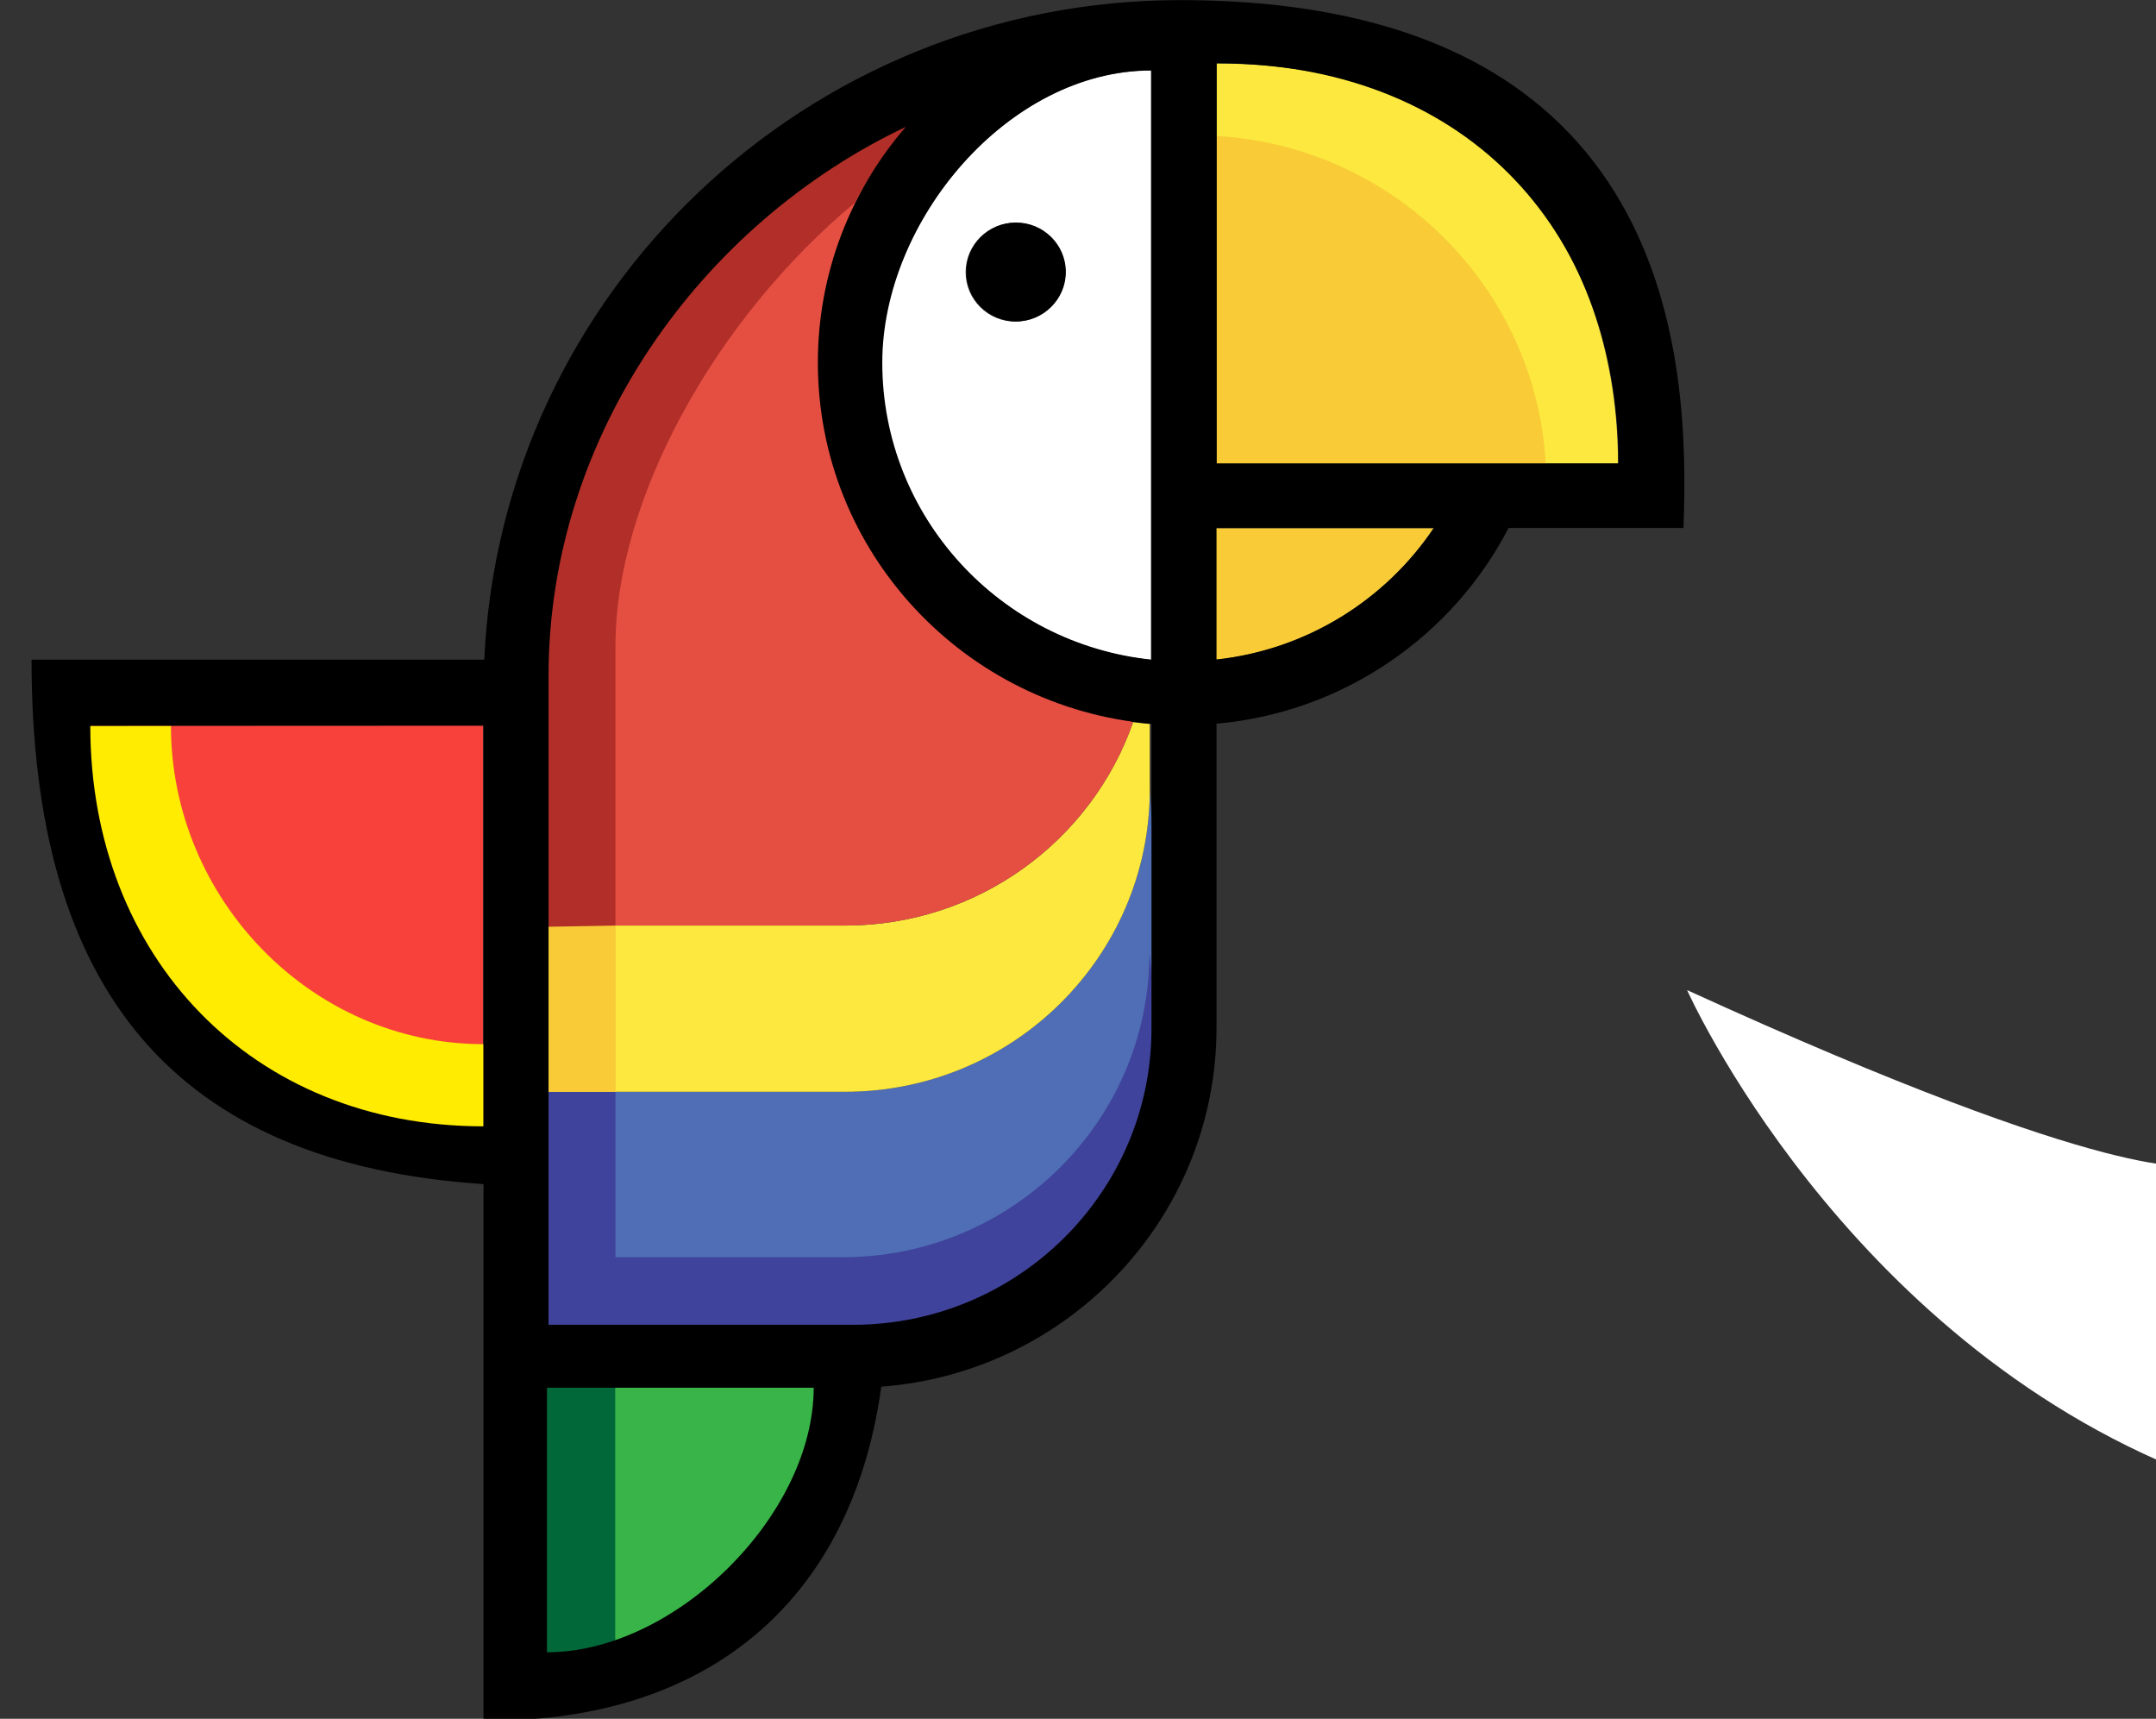 <?xml version="1.0" encoding="UTF-8" standalone="no"?>
<!DOCTYPE svg PUBLIC "-//W3C//DTD SVG 1.1//EN" "http://www.w3.org/Graphics/SVG/1.1/DTD/svg11.dtd">
<svg width="100%" height="100%" viewBox="0 0 138 110" version="1.1" xmlns="http://www.w3.org/2000/svg" xmlns:xlink="http://www.w3.org/1999/xlink" xml:space="preserve" xmlns:serif="http://www.serif.com/" style="fill-rule:evenodd;clip-rule:evenodd;stroke-linejoin:round;stroke-miterlimit:2;">
    <rect x="0" y="0" width="138" height="110" fill="#333333" stroke="none"/>
    <g id="inkiup-logo2" transform="matrix(0.241,0,0,0.239,16.503,-8.231)">
        <g transform="matrix(1.066,0,0,1.066,-7.379,-29.082)">
            <path d="M147.465,406.112C147.464,440.175 110.677,476.962 76.616,476.962L76.6,476.962L76.6,406.112L147.465,406.112Z" style="fill:rgb(57,180,73);"/>
        </g>
        <g transform="matrix(-0.672,0,0,0.69,333.996,73.79)">
            <path d="M563.47,224.536L408,224.536L408,380.006L419.01,380.006C498.739,380.006 563.47,316.518 563.47,238.32L563.47,224.536Z" style="fill:rgb(248,65,58);"/>
        </g>
        <g transform="matrix(-0.782,0,0,0.788,378.994,34.141)">
            <path d="M514.155,247.027L542.548,247.027C542.548,328.271 489.244,385.13 408,385.13L408,355.201C466.589,355.201 514.155,305.616 514.155,247.027Z" style="fill:rgb(255,236,0);"/>
        </g>
        <g transform="matrix(1.079,0,0,1.061,-7.511,-26.965)">
            <path d="M76.6,406.112L94.929,406.112L94.929,473.657C88.888,475.785 82.709,476.962 76.616,476.962L76.6,476.962L76.6,406.112Z" style="fill:rgb(0,104,57);"/>
        </g>
        <path d="M77.023,326.794L155.956,326.794C200.63,326.793 236.898,290.524 236.898,245.852L240.898,308.323C240.898,352.995 200.63,389.264 155.956,389.264L77.023,389.264L77.023,326.794Z" style="fill:rgb(79,110,181);"/>
        <path d="M236.795,289.604L238.898,308.323C238.898,352.995 200.63,392.264 155.956,392.264L74.227,392.802L74.047,326.794L94.985,326.794L94.985,371.102L155.296,371.102C200.277,371.102 236.795,334.584 236.795,289.604Z" style="fill:rgb(63,67,155);"/>
        <path d="M232.464,227.809C233.932,228.009 235.41,228.176 236.898,228.309L236.898,245.852C236.898,290.524 200.63,326.793 155.956,326.794L77.023,326.794L77.023,282.281L155.956,282.281C191.361,282.281 221.487,259.5 232.464,227.809Z" style="fill:rgb(252,232,62);"/>
        <g transform="matrix(1.184,0,0,1,-17.435,1.42109e-14)">
            <rect x="77.023" y="282.281" width="17.962" height="44.513" style="fill:rgb(248,203,55);"/>
        </g>
        <path d="M77.023,282.281L77.023,215.513C77.023,151.116 117.527,94.483 171.934,68.473C157.373,85.454 151.025,107.817 151.025,131.918C151.025,181.026 190.238,213.383 232.464,227.809C221.487,259.5 191.361,282.281 155.956,282.281L77.023,282.281Z" style="fill:rgb(228,79,66);"/>
        <path d="M74.272,282.654L74.868,215.159C74.283,143.031 133.537,73.669 173.978,67.246C168.718,73.38 162.166,81.404 158.553,88.721C121.286,120.013 94.985,168.363 94.985,207.306L94.985,282.281L74.272,282.654Z" style="fill:rgb(177,47,40);"/>
        <path d="M237.2,211.145L237.2,53.336C199.184,53.336 165.684,93.601 165.684,131.617C165.684,172.898 197.031,206.916 237.2,211.145ZM201.216,94.094C208.519,94.094 214.449,100.024 214.449,107.327C214.449,114.63 208.519,120.56 201.216,120.56C193.913,120.56 187.983,114.63 187.983,107.327C187.983,100.024 193.913,94.094 201.216,94.094Z" style="fill:white;"/>
        <path d="M312.247,175.885C299.446,195.092 278.563,208.457 254.475,211.105L254.475,175.885L312.247,175.885Z" style="fill:rgb(248,203,55);"/>
        <path d="M254.538,51.434C329.897,51.434 361.254,104.244 361.254,158.596L254.538,158.596L254.538,51.434Z" style="fill:rgb(252,232,62);"/>
        <path d="M254.538,70.851C301.667,73.581 339.439,111.433 342.044,158.596L254.538,158.596L254.538,70.851Z" style="fill:rgb(248,203,55);"/>
        <g transform="matrix(-0.782,0,0,0.788,378.994,34.141)">
            <path d="M0.453,179.791C-1.657,123.733 2.416,0.545 171.199,0.42C298.202,0.326 401.989,99.871 407.748,224.536L561.5,224.536C561.5,337.025 512.842,395.76 408,402.761L408,584.968C338.798,586.165 283.882,550.51 272.897,471.593C209.256,466.803 159.047,413.963 159.047,349.577L159.047,246.311C115.74,242.431 78.818,216.431 59.852,179.791L0.453,179.791ZM386.455,561.855L386.455,471.947L295.857,471.947C295.858,515.173 342.889,561.855 386.435,561.855L386.455,561.855ZM385.915,450.567L385.915,230.079C385.915,148.36 334.131,76.493 264.574,43.487C283.189,65.035 294.443,93.032 294.443,123.616C294.443,187.995 244.582,240.907 181.133,246.351L181.133,349.908C181.133,405.463 226.572,450.567 282.544,450.567L385.915,450.567ZM408,246.967L408,383.13C486.612,383.13 541.548,325.639 541.548,247.027L408,246.967ZM181.133,224.536L181.133,24.278C229.735,24.278 272.564,75.374 272.564,123.616C272.564,176.001 232.488,219.169 181.133,224.536ZM85.188,179.791L159.047,179.791L159.047,224.485C128.25,221.125 101.552,204.165 85.188,179.791ZM158.967,157.852L158.967,21.864C76.736,21.864 22.534,76.23 22.534,157.852L158.967,157.852ZM227.138,75.999C217.801,75.999 210.22,83.525 210.22,92.792C210.22,102.059 217.801,109.585 227.138,109.585C236.474,109.585 244.056,102.059 244.056,92.792C244.056,83.525 236.474,75.999 227.138,75.999Z"/>
        </g>
    </g>
    <g transform="matrix(-1.012,0,0,1,152.89,-1.42109e-14)">
        <path d="M44.37,63.366C44.37,63.366 34.587,85.598 12.498,94.343L12.375,74.56C12.375,74.56 16.759,76.136 44.37,63.366Z" style="fill:white;"/>
    </g>
</svg>
